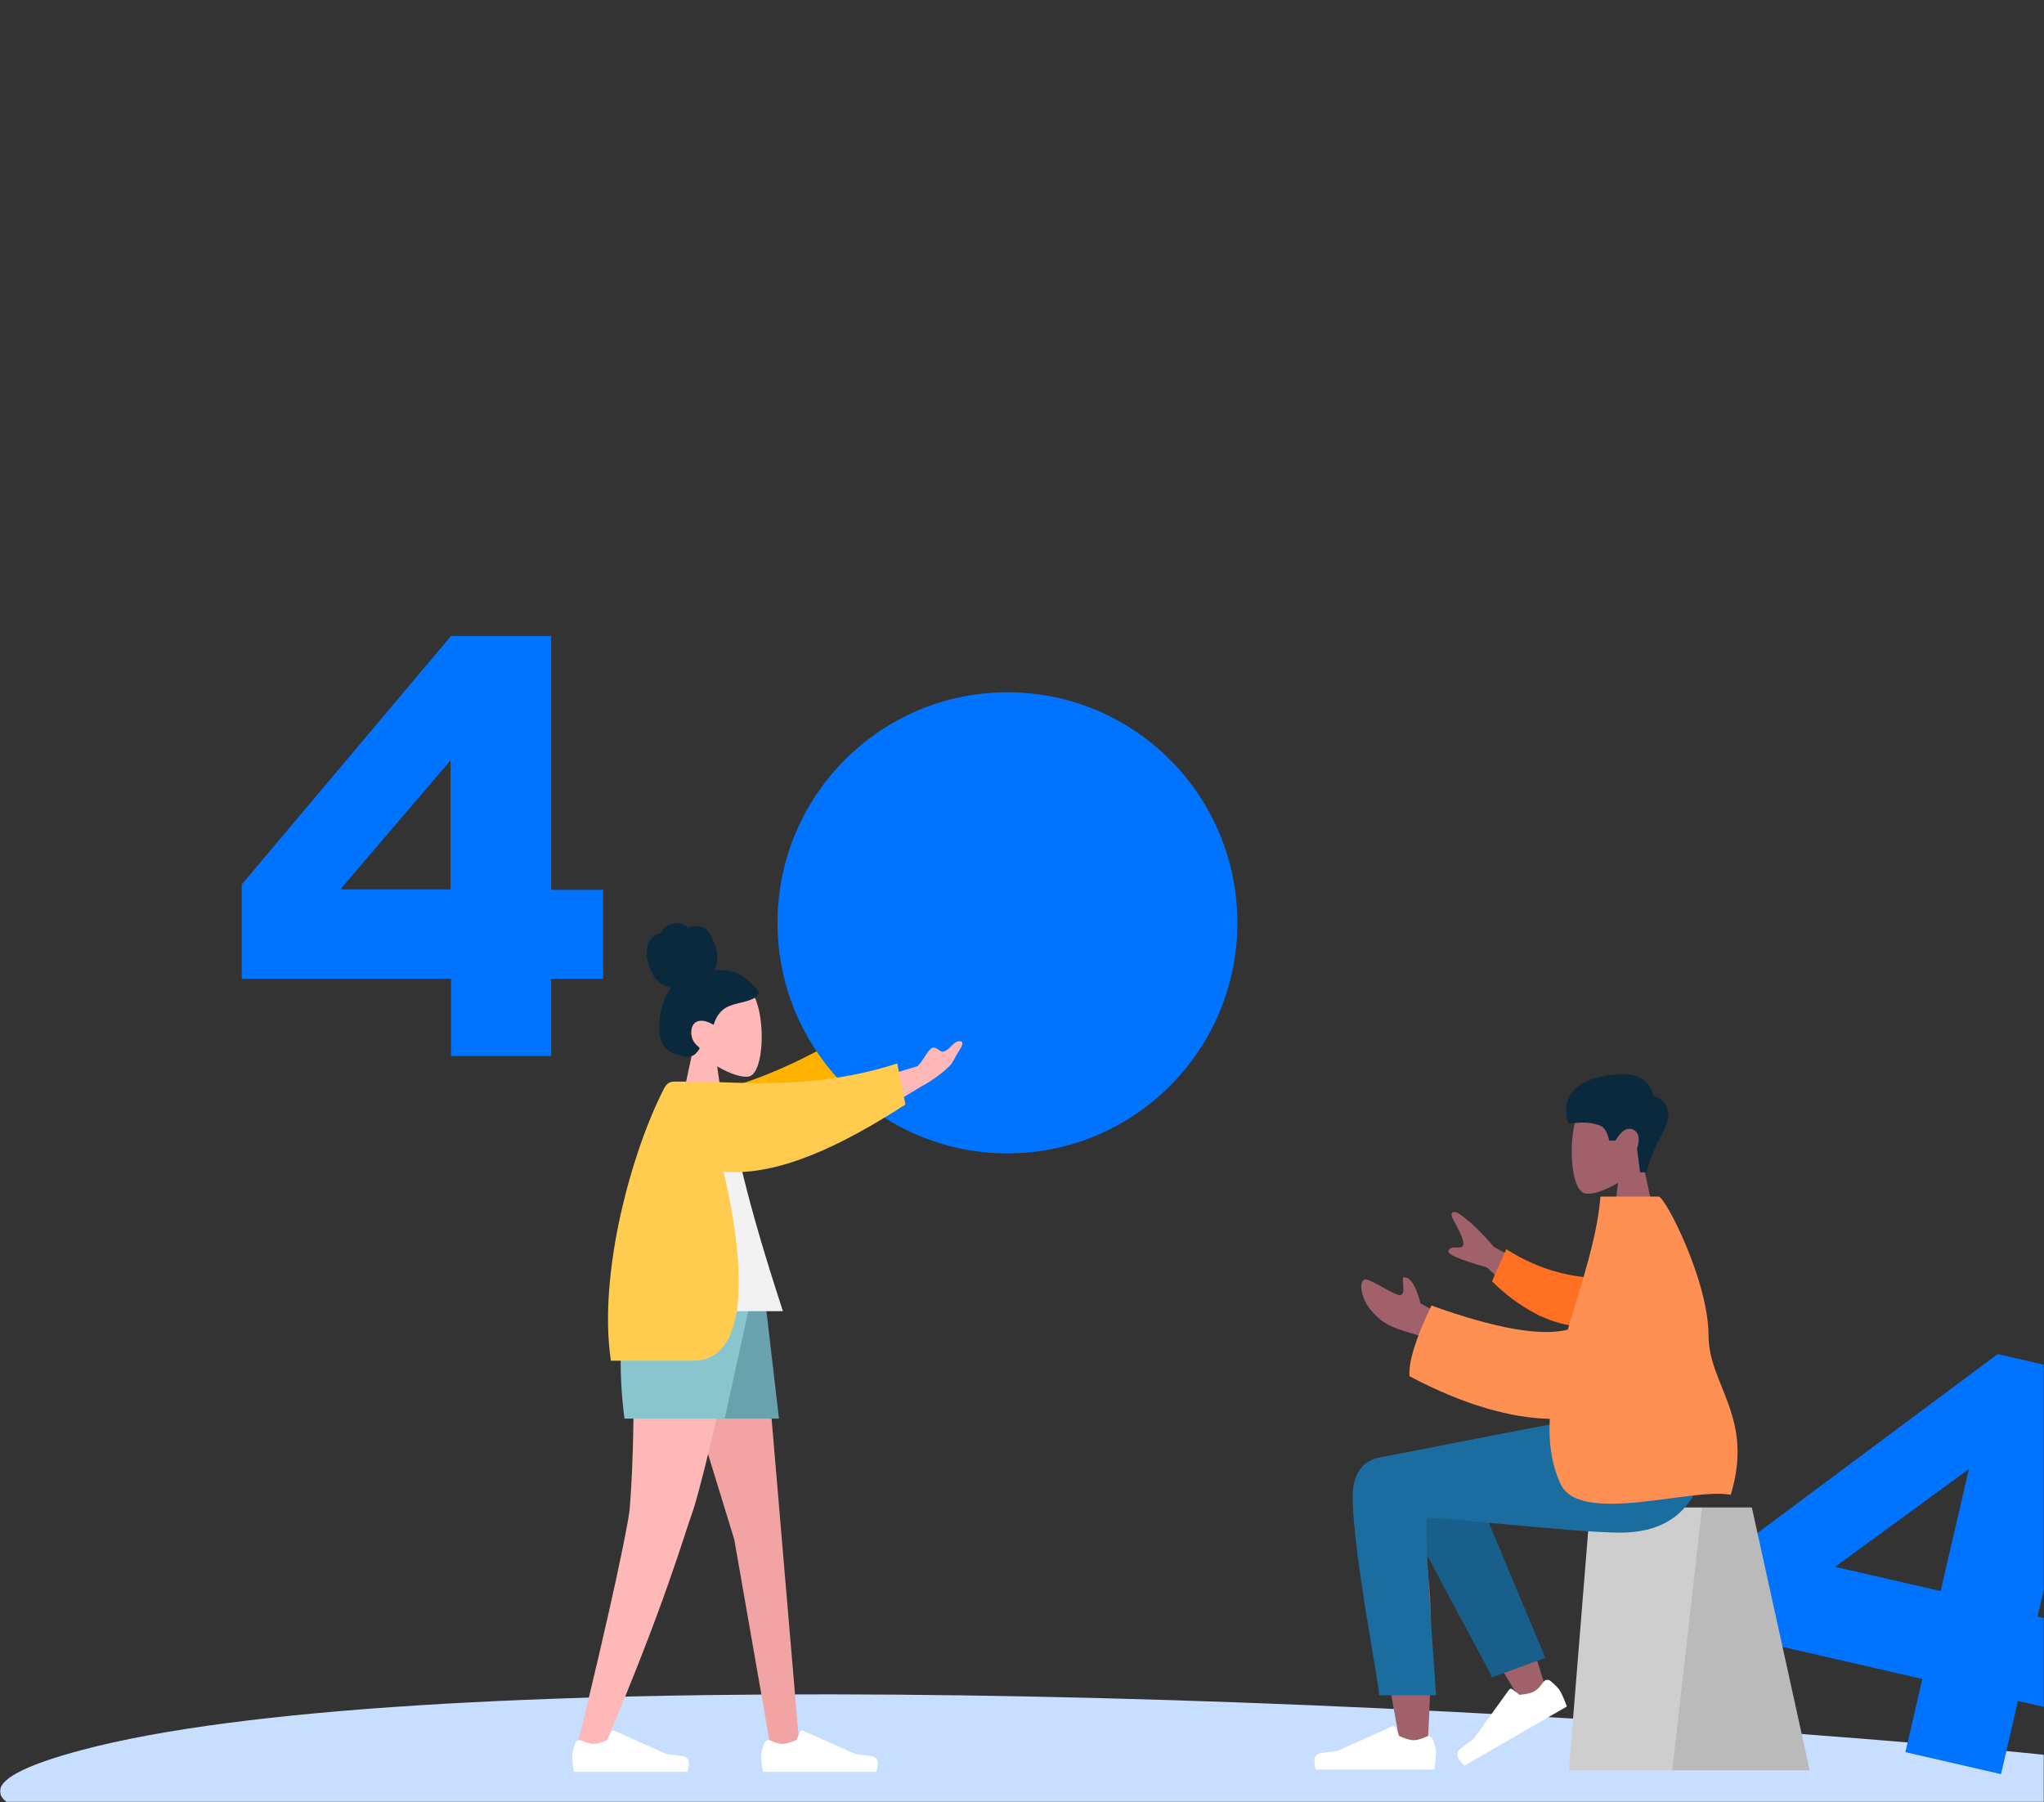 <svg width="871" height="768" viewBox="0 0 871 768" fill="none" xmlns="http://www.w3.org/2000/svg">
<rect x="0" y="0" width="871" height="768" fill="#333333" stroke="none"/>
<g clip-path="url(#clip0_1640_54232)">
<mask id="mask0_1640_54232" style="mask-type:luminance" maskUnits="userSpaceOnUse" x="0" y="0" width="871" height="768">
<path d="M871 0H0V768H871V0Z" fill="white"/>
</mask>
<g mask="url(#mask0_1640_54232)">
<path fill-rule="evenodd" clip-rule="evenodd" d="M34.888 745.716C170.609 709.601 553.345 718.931 850.076 745.716C1047.9 763.572 861.678 782.621 291.419 802.863C29.918 788.842 -55.592 769.792 34.888 745.716Z" fill="#C7DEFF"/>
<path fill-rule="evenodd" clip-rule="evenodd" d="M192.202 417.105H103V376.887L192.202 271H234.88V379.168H257V417.105H234.88V450H192.202V417.105ZM192 379V324L145 379H192Z" fill="#0073FF"/>
<path fill-rule="evenodd" clip-rule="evenodd" d="M321.27 424.345C326.256 433.589 325.663 457.035 319.22 458.687C316.651 459.346 311.177 457.732 305.607 454.392L309.103 479H288.456L295.564 446.045C291.6 441.416 288.917 435.744 289.365 429.387C290.657 411.073 316.285 415.102 321.27 424.345Z" fill="#FFB8B8"/>
<path fill-rule="evenodd" clip-rule="evenodd" d="M313.115 414.278C310.294 413.422 306.198 413.132 304.475 413.328C305.455 410.993 305.844 408.39 305.527 405.856C305.219 403.394 304.113 401.298 303.09 399.101C302.619 398.089 302.084 397.082 301.288 396.307C300.476 395.518 299.449 394.997 298.372 394.749C297.269 394.494 296.117 394.516 295.013 394.746C294.524 394.849 294.086 395.071 293.607 395.194C293.117 395.321 292.879 395.015 292.523 394.708C291.665 393.969 290.407 393.604 289.321 393.473C288.103 393.327 286.84 393.509 285.678 393.908C284.548 394.295 283.462 394.925 282.644 395.842C282.28 396.25 281.95 396.715 281.735 397.228C281.647 397.438 281.633 397.563 281.421 397.64C281.226 397.712 280.998 397.714 280.796 397.782C278.847 398.438 277.18 399.937 276.273 401.86C275.743 402.983 275.492 404.958 275.561 407.173C275.63 409.388 277.64 415.166 279.52 417.274C281.199 419.155 283.665 420.397 286.046 420.94C284.466 422.737 283.414 424.982 282.636 427.266C281.791 429.746 281.268 432.323 281.075 434.949C280.892 437.444 280.875 440.082 281.463 442.524C282.013 444.807 283.189 446.681 285.153 447.869C286.052 448.413 287.02 448.822 287.994 449.196C288.953 449.564 289.915 449.922 290.92 450.129C292.822 450.52 295.013 450.453 296.478 448.947C297.006 448.404 297.587 447.722 297.972 447.059C298.11 446.82 298.194 446.665 298.026 446.431C297.824 446.152 297.498 445.938 297.239 445.72C295.762 444.475 294.848 442.812 294.618 440.837C294.384 438.832 294.925 436.245 296.884 435.37C299.303 434.29 301.966 435.53 304.116 436.685C305.029 433.478 306.905 430.59 309.846 429.119C313.099 427.491 316.832 427.301 320.176 425.905C321.047 425.541 321.935 425.128 322.576 424.386C322.844 424.076 323.158 423.674 323.266 423.264C323.406 422.726 323.057 422.275 322.787 421.855C321.358 419.63 315.936 415.134 313.115 414.278Z" fill="#0A293C"/>
<path fill-rule="evenodd" clip-rule="evenodd" d="M280.653 551L312.89 656.008L328.507 745.311H340.751L324.25 551H280.653Z" fill="#F2A3A3"/>
<path fill-rule="evenodd" clip-rule="evenodd" d="M269.121 551C271.31 608.655 268.733 638.395 268.243 643.633C267.753 648.871 261.043 682.836 245.156 747.069L258.204 742.604C283.311 683.693 291.866 653.076 294.746 645.34C297.625 637.604 305.273 606.158 317.69 551H269.121Z" fill="#FFB8B8"/>
<path fill-rule="evenodd" clip-rule="evenodd" d="M245.143 742.84C244.259 745.239 243.817 747.046 243.817 748.262C243.817 749.801 244.074 752.047 244.589 755H292.906C294.162 750.864 293.437 748.631 290.732 748.301C288.027 747.971 285.779 747.674 283.99 747.408L261.665 737.492C261.161 737.267 260.57 737.495 260.345 738C260.342 738.007 260.339 738.015 260.335 738.023L258.948 741.376C256.444 742.54 254.409 743.122 252.843 743.122C251.621 743.122 249.951 742.65 247.834 741.705C246.826 741.255 245.643 741.707 245.193 742.716C245.175 742.757 245.158 742.798 245.143 742.84Z" fill="white"/>
<path fill-rule="evenodd" clip-rule="evenodd" d="M325.669 742.84C324.785 745.239 324.343 747.046 324.343 748.262C324.343 749.801 324.601 752.047 325.115 755H373.433C374.689 750.864 373.964 748.631 371.259 748.301C368.553 747.971 366.306 747.674 364.517 747.408L342.192 737.492C341.687 737.267 341.096 737.495 340.872 738C340.869 738.007 340.865 738.015 340.862 738.023L339.475 741.376C336.97 742.54 334.935 743.122 333.37 743.122C332.148 743.122 330.478 742.65 328.361 741.705C327.353 741.255 326.17 741.707 325.72 742.716C325.701 742.757 325.685 742.798 325.669 742.84Z" fill="white"/>
<path fill-rule="evenodd" clip-rule="evenodd" d="M276.37 551L290.077 604.501H331.942L325.7 551H276.37Z" fill="#69A1AC"/>
<path fill-rule="evenodd" clip-rule="evenodd" d="M268.66 551C264.15 564.47 263.293 582.303 266.09 604.501H308.812L320.56 551H268.66Z" fill="#89C5CC"/>
<path fill-rule="evenodd" clip-rule="evenodd" d="M353.172 447.614L384.171 434.487C389.624 429.077 394.881 424.996 399.942 422.245C401.453 421.792 404.029 421.715 401.252 425.775C398.474 429.836 395.732 434.24 396.82 435.721C397.907 437.201 401.098 435.69 402.337 438.083C403.163 439.679 397.79 441.409 386.216 443.275L362.942 460.922L353.172 447.614Z" fill="#D4A181"/>
<path fill-rule="evenodd" clip-rule="evenodd" d="M282.455 468.946C312.703 465.914 340.049 454.251 372.107 433.971L378.83 450.026C353.248 477.204 338.896 491.17 312.387 489.386C305.734 488.938 286.844 482.301 276.689 479.294L282.455 468.946Z" fill="#FFB300"/>
<path d="M429.302 491.47C483.417 491.47 527.286 447.489 527.286 393.235C527.286 338.981 483.417 295 429.302 295C375.186 295 331.317 338.981 331.317 393.235C331.317 447.489 375.186 491.47 429.302 491.47Z" fill="#0073FF"/>
<path fill-rule="evenodd" clip-rule="evenodd" d="M358.779 464.115L390.984 454.31C392.908 452.765 395.532 447.104 397.217 446.521C399.186 445.84 400.654 448.592 402.066 448.12C404.953 447.155 405.525 444.797 407.95 443.792C409.5 443.5 411.407 443.551 408.884 447.438C406.361 451.325 406.361 452.476 404.56 454.31C402.759 456.143 398.393 459.906 392.1 463.257L367.107 478.361L358.779 464.115Z" fill="#FFB8B8"/>
<path fill-rule="evenodd" clip-rule="evenodd" d="M267.712 558.714H333.621C318.691 513.066 311.065 481.735 310.741 464.723C310.725 463.856 309.127 462.327 308.42 462.528C303.251 463.991 297.719 463.444 291.826 460.886C276.201 486.08 270.798 517.098 267.712 558.714Z" fill="#F2F2F2"/>
<path fill-rule="evenodd" clip-rule="evenodd" d="M382.344 453.162L385.834 470.646C359.116 487.873 332.063 501.218 308.357 499.322C318.652 543.59 318.178 579.83 295.451 579.83H260.309C254.728 542.224 269.397 490.083 282.996 463.783C283.515 462.779 284.621 460.885 287.225 460.885H297.437C297.441 460.899 297.446 460.913 297.45 460.926C316.341 461.081 346.993 464.54 382.344 453.162Z" fill="#FFCC50"/>
<path fill-rule="evenodd" clip-rule="evenodd" d="M819.161 715.458L734 695.876L742.835 657.763L851.256 577L892 586.369L868.239 688.876L889.357 693.732L881.024 729.683L859.906 724.827L852.68 756L811.935 746.631L819.161 715.458ZM826.949 678L782 667.662L839 626L826.949 678Z" fill="#0073FF"/>
<path fill-rule="evenodd" clip-rule="evenodd" d="M673.205 472.275C668.007 482.038 668.624 506.801 675.343 508.546C678.022 509.242 683.73 507.537 689.539 504.009L685.892 530H707.422L700.011 495.193C704.144 490.304 706.941 484.313 706.474 477.6C705.127 458.257 678.403 462.513 673.205 472.275Z" fill="#A0616A"/>
<path fill-rule="evenodd" clip-rule="evenodd" d="M701.664 499.547C704.366 487.435 712.064 479.178 710.889 473.764C710.105 470.155 708.016 467.911 704.622 467.031C702.866 459.876 697.205 456.832 687.637 457.901C673.285 459.503 664.525 465.509 668.308 478.723C671.785 478.723 675.983 477.456 681.788 479.627C683.63 480.316 684.947 482.452 685.74 486.035H688.363C690.909 481.783 693.419 480.22 695.894 481.347C698.369 482.474 698.931 485.212 697.581 489.561L698.874 499.547H701.664Z" fill="#0A293C"/>
<path fill-rule="evenodd" clip-rule="evenodd" d="M746.502 642.35H677.572L668.54 754.35H771.148L746.502 642.35Z" fill="#CFCECE"/>
<path fill-rule="evenodd" clip-rule="evenodd" d="M746.502 642.35H725.302L712.614 754.35H771.148L746.502 642.35Z" fill="black" fill-opacity="0.1"/>
<path fill-rule="evenodd" clip-rule="evenodd" d="M598.584 623.207L598.326 623.057C590.937 618.884 578.869 624.551 578.877 630.851C578.903 649.922 596.168 739.805 597.069 745.487C597.971 751.169 607.627 752.669 608.189 745.505C609.084 734.106 610.747 694.644 609.083 676.378C608.397 668.838 607.657 661.657 606.929 655.25C615.988 671.742 629.999 695.357 648.963 726.092L659.257 721.351C651.173 694.502 644.545 675.547 639.371 664.487C630.513 645.549 622.207 629.331 618.712 623.618C613.213 614.633 603.642 617.768 598.584 623.207Z" fill="#A0616A"/>
<path fill-rule="evenodd" clip-rule="evenodd" d="M658.521 706.441L623.189 622.064C614.724 608.339 590.993 624.858 593.879 632.819C600.432 650.892 633.761 709.405 635.713 714.79L658.521 706.441Z" fill="#185F8B"/>
<path fill-rule="evenodd" clip-rule="evenodd" d="M660.683 716.281C662.793 718.043 664.172 719.487 664.822 720.612C665.635 722.019 666.588 724.207 667.681 727.175L624.02 752.383C620.702 749.257 620.179 746.837 622.449 745.125C624.719 743.412 626.593 741.967 628.07 740.791L643.031 720.047C643.354 719.599 643.979 719.497 644.427 719.821C644.436 719.827 644.445 719.834 644.454 719.841L647.514 722.211C650.392 721.969 652.538 721.439 653.953 720.623C655.069 719.978 656.342 718.655 657.774 716.653C658.417 715.754 659.666 715.546 660.565 716.189C660.605 716.218 660.645 716.249 660.683 716.281Z" fill="white"/>
<path fill-rule="evenodd" clip-rule="evenodd" d="M610.532 741.152C611.477 743.733 611.95 745.673 611.95 746.972C611.95 748.597 611.682 750.969 611.145 754.086H560.729C559.419 749.72 560.175 747.363 562.998 747.014C565.821 746.666 568.165 746.352 570.032 746.071L593.361 735.587C593.865 735.361 594.457 735.586 594.683 736.089C594.688 736.1 594.692 736.11 594.697 736.121L596.162 739.703C598.775 740.932 600.898 741.547 602.532 741.547C603.82 741.547 605.585 741.038 607.827 740.019C608.832 739.563 610.018 740.007 610.475 741.013C610.495 741.059 610.514 741.105 610.532 741.152Z" fill="white"/>
<path fill-rule="evenodd" clip-rule="evenodd" d="M576.401 637.334C576.401 661.273 587.679 717.114 587.686 722.386L611.95 722.404C608.399 672.578 607.139 647.396 608.172 646.86C609.722 646.054 671.682 653.096 690.265 653.096C717.062 653.096 728.147 636.061 729.047 604.504H675.963C665.155 605.67 608.778 617.133 587.841 621.074C578.877 622.761 576.401 630.739 576.401 637.334Z" fill="#1B6D9F"/>
<path fill-rule="evenodd" clip-rule="evenodd" d="M596.099 551.83C592.223 551.024 582.763 543.916 581.133 545.359C578.722 547.494 580.872 554.05 583.405 557.312C588.14 563.407 592.061 565.491 601.751 568.221C606.817 569.648 612.294 572.509 618.183 576.803L618.96 562.975L605.321 555.406C603.408 548.049 601.12 544.348 598.459 544.301C596.414 543.34 599.975 552.636 596.099 551.83ZM619.573 520.32L619.879 520.871C622.27 525.2 624.459 529.704 623.235 531.031C621.96 532.415 618.778 530.482 617.256 532.781C616.241 534.313 621.677 536.734 633.562 540.043L656.122 560.913L667.588 548.48L636.539 531.299C631.376 525.104 626.289 520.294 621.278 516.866C619.746 516.22 617.069 515.829 619.573 520.32Z" fill="#A0616A"/>
<path fill-rule="evenodd" clip-rule="evenodd" d="M682.709 544.653C671.834 544.536 657.332 542.216 641.858 532.292L635.781 545.984C646.454 556.686 661.462 565.479 674.585 565.106C684.927 564.813 690.212 552.175 682.709 544.653Z" fill="#FF7022"/>
<path fill-rule="evenodd" clip-rule="evenodd" d="M681.985 509.89C680.616 527.665 673.723 547.255 668.066 566.609C656.521 569.519 637.16 566.088 609.982 556.318C603.241 570.407 600.125 580.452 600.634 586.452C623.951 598.757 643.935 604.243 660.398 604.603C659.868 614.469 661.057 623.861 665.052 632.443C673.263 650.082 721.343 633.746 737.51 636.961C747.633 603.745 728.059 590.245 728.043 568.991C728.026 545.716 709.527 509.89 706.805 509.89H681.985Z" fill="#FF9054"/>
</g>
</g>
<defs>
<clipPath id="clip0_1640_54232">
<rect width="871" height="768" fill="white"/>
</clipPath>
</defs>
</svg>
